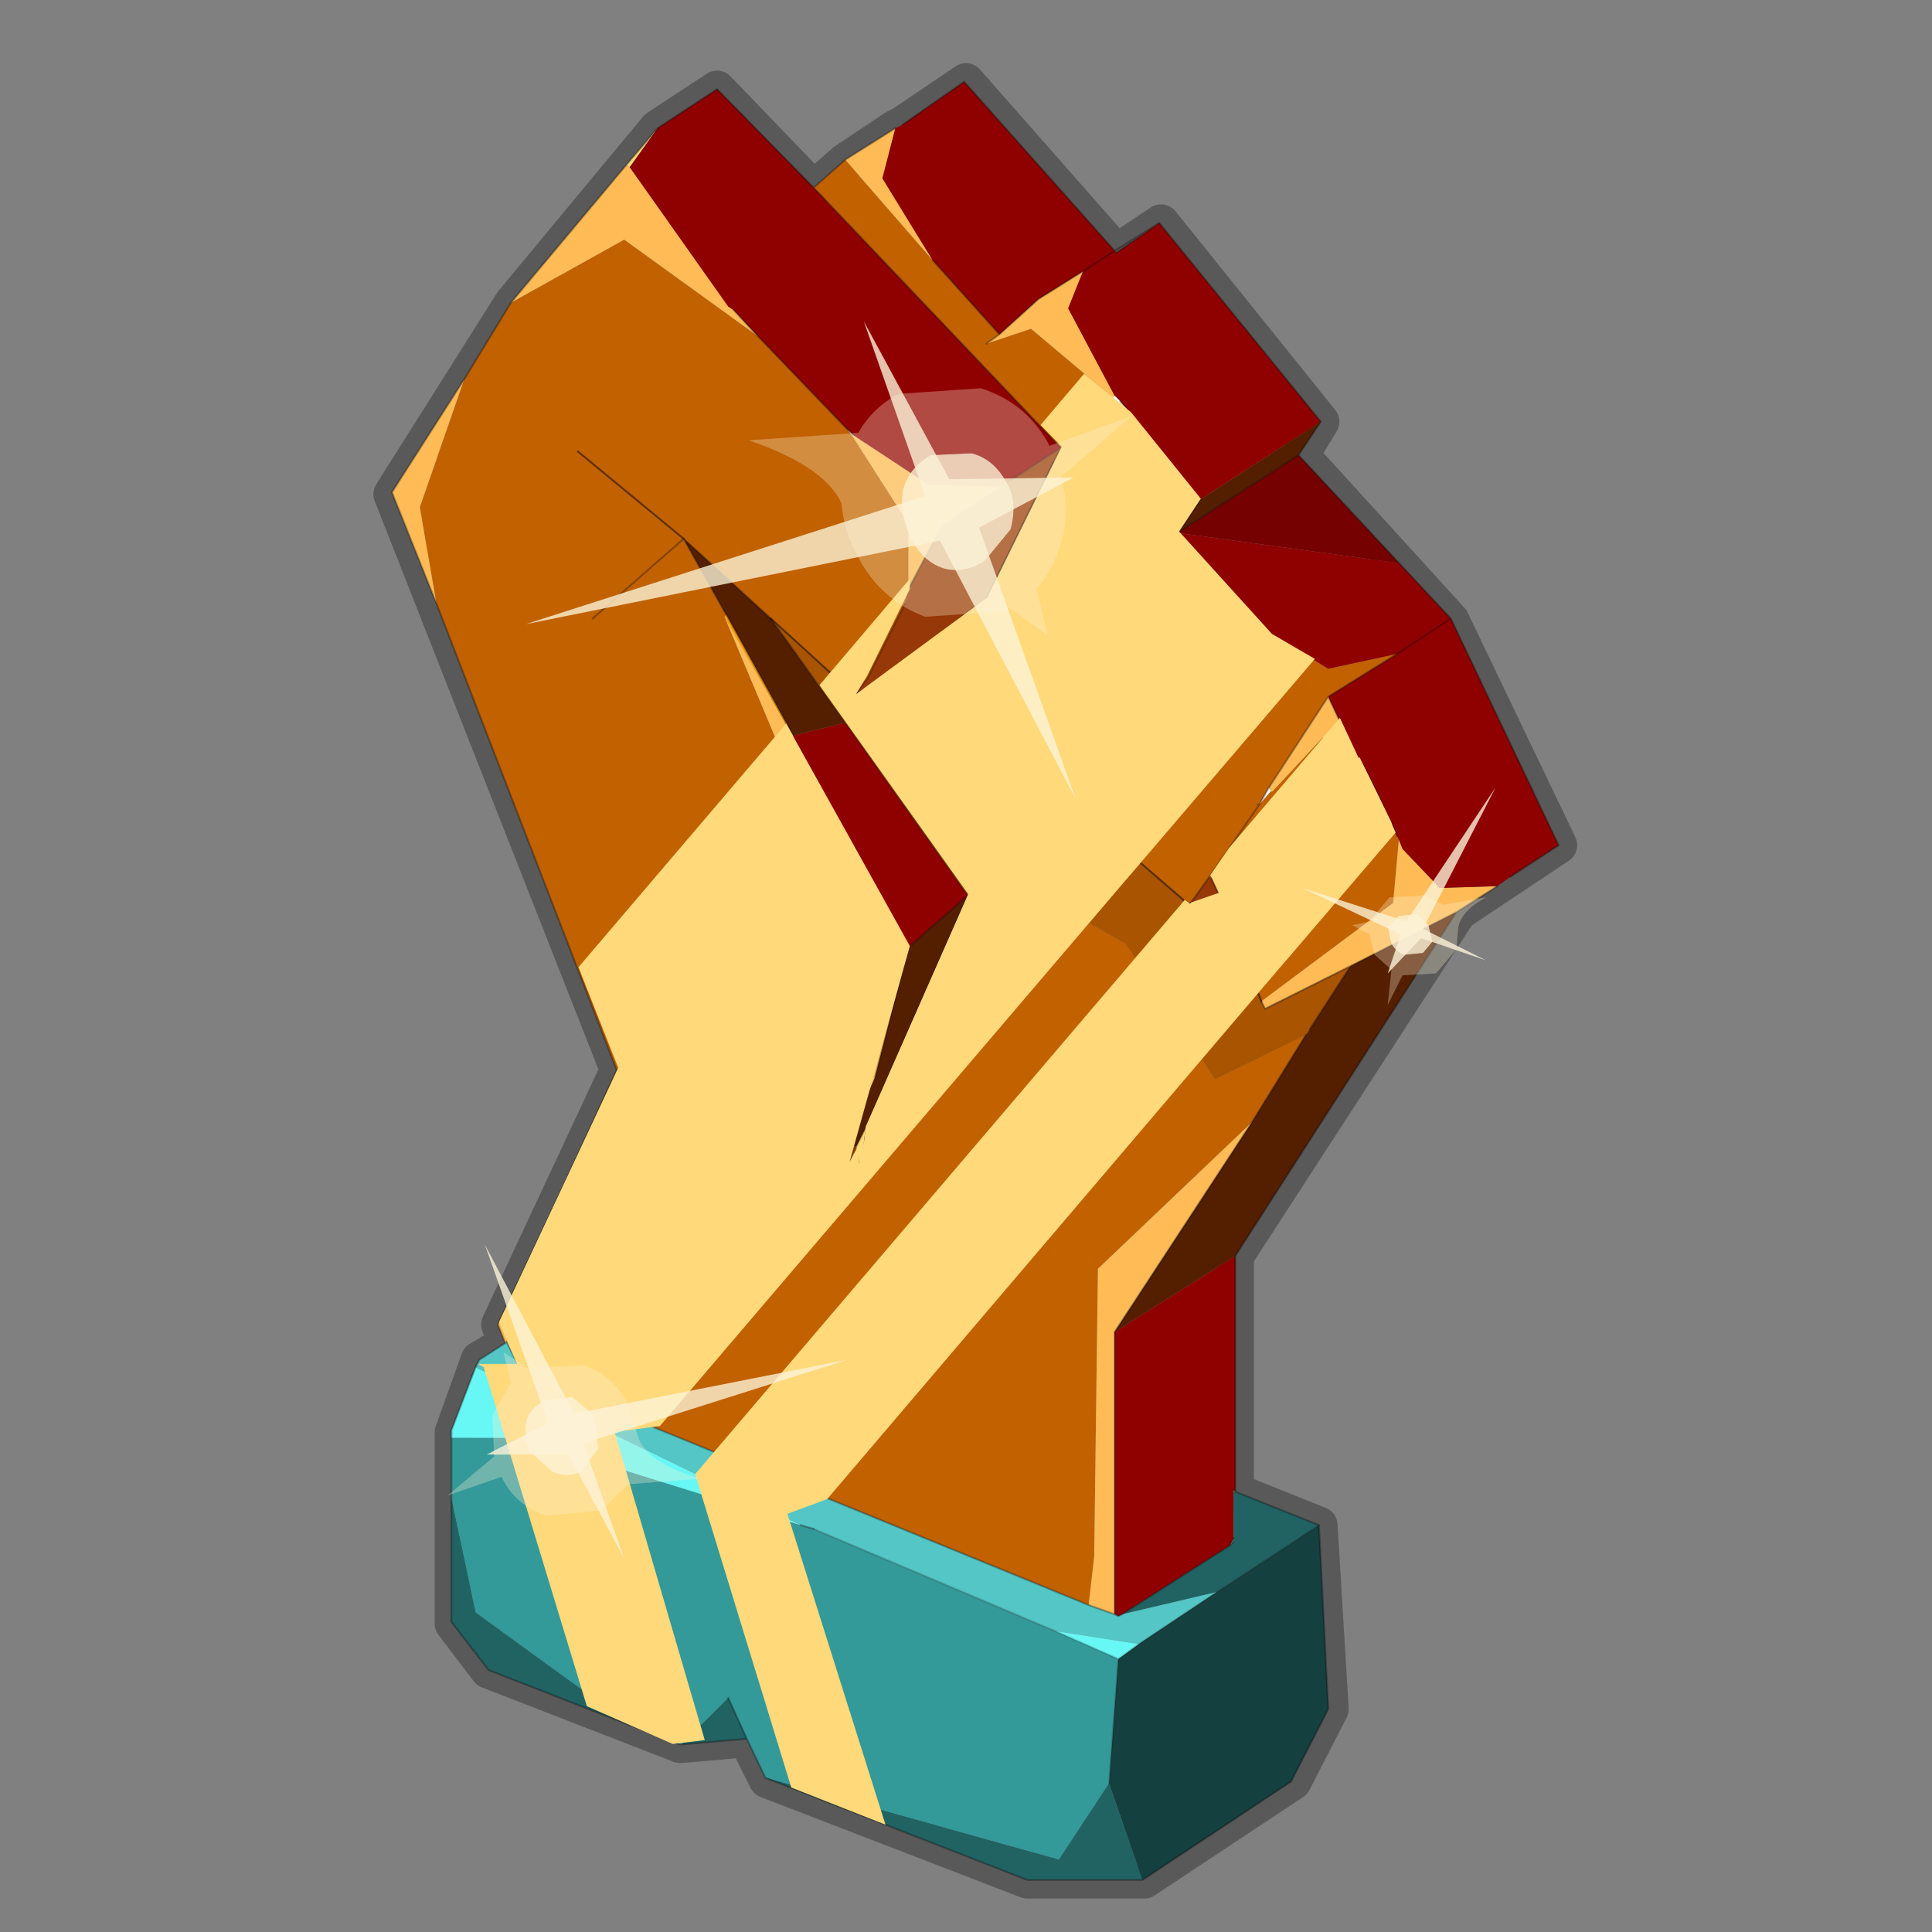 <?xml version="1.0" encoding="UTF-8" standalone="no"?>
<svg xmlns:xlink="http://www.w3.org/1999/xlink" height="520.0px" width="520.0px" xmlns="http://www.w3.org/2000/svg">
  <rect width="100%" height="100%" fill="#808080" stroke="none"/>
  <g transform="matrix(10.0, 0.0, 0.0, 10.0, 0.0, 0.0)">
    <use height="52.0" transform="matrix(1.0, 0.0, 0.0, 1.0, 0.0, 0.0)" width="52.0" xlink:href="#shape0"/>
    <use height="113.2" transform="matrix(0.345, 0.0, 0.0, 0.345, 12.862, 10.058)" width="71.6" xlink:href="#sprite0"/>
    <use height="33.3" transform="matrix(1.0, 0.0, 0.0, 1.0, 12.05, 8.65)" width="28.2" xlink:href="#shape2"/>
  </g>
  <defs>
    <g id="shape0" transform="matrix(1.0, 0.0, 0.0, 1.0, 0.0, 0.0)">
      <path d="M0.0 52.0 L0.0 0.0 52.0 0.0 52.0 52.0 0.0 52.0" fill="#33cc33" fill-opacity="0.0" fill-rule="evenodd" stroke="none"/>
      <path d="M31.25 6.0 L35.55 11.35 35.0 12.25 39.05 16.7 41.95 22.75 39.25 24.55 33.25 33.8 33.25 40.15 35.5 41.05 35.8 46.0 34.8 47.95 30.8 50.6 27.65 50.6 20.65 47.9 20.1 46.8 18.35 46.95 18.3 46.95 13.15 44.95 12.2 43.7 12.2 38.55 12.9 36.6 13.65 36.15 13.45 35.65 16.65 28.8 10.55 13.3 13.8 8.15 17.7 3.45 19.3 2.4 21.9 5.1 22.75 4.35 24.1 3.45 24.3 3.35 26.0 2.2 30.05 6.8 31.25 6.0 Z" fill="none" stroke="#000000" stroke-linecap="round" stroke-linejoin="round" stroke-opacity="0.302" stroke-width="1.0"/>
      <path d="M15.1 32.05 L16.6 28.8 11.75 16.25 11.3 13.65 12.5 10.2 13.75 8.15 16.8 6.45 20.4 9.05 22.8 11.55 22.95 11.75 24.45 14.1 24.45 15.85 24.35 16.25 23.35 18.25 23.0 18.7 20.75 16.65 18.4 14.5 19.55 16.55 19.5 16.6 23.45 26.0 23.0 30.75 22.95 30.85 22.85 31.3 22.95 31.1 23.05 30.95 23.15 31.35 23.25 30.75 27.1 25.15 27.1 23.6 30.3 25.4 32.7 29.05 35.15 27.85 33.7 30.2 29.55 34.15 29.45 41.9 29.3 43.2 15.6 37.6 15.1 35.85 15.1 32.05 M21.9 5.05 L22.75 4.3 25.1 7.0 26.9 9.0 26.55 9.25 27.75 8.85 29.95 10.7 30.4 11.1 30.75 11.6 32.3 13.45 31.75 14.3 31.75 14.35 29.85 17.15 31.75 15.5 35.05 17.95 34.2 17.05 35.75 18.0 37.6 17.6 35.75 18.75 34.25 21.05 34.15 21.2 33.9 21.65 34.2 21.3 34.25 21.3 35.6 19.85 36.9 21.0 37.45 22.15 37.5 22.25 37.6 22.5 37.65 22.6 37.5 24.25 37.5 24.3 33.95 26.95 32.8 24.05 32.6 23.65 32.55 23.6 33.9 21.65 32.55 23.6 32.05 24.3 32.0 24.35 27.95 20.85 27.6 20.6 29.35 17.95 29.85 17.15 29.35 17.95 28.35 12.45 28.55 12.05 21.9 5.05 M15.55 12.15 L18.4 14.5 15.55 12.15 M15.95 16.65 L18.4 14.5 15.95 16.65 M33.85 21.65 L33.9 21.65 33.85 21.65 M21.35 19.8 L21.35 19.85 21.35 19.8" fill="#c16100" fill-rule="evenodd" stroke="none"/>
      <path d="M16.85 4.45 L17.7 3.45 16.95 4.5 16.85 4.45 M31.75 14.35 L31.75 14.3 31.75 14.35 M34.15 21.2 L34.25 21.3 34.2 21.3 34.15 21.2 M23.05 30.85 L23.3 30.35 23.25 30.75 23.15 31.35 23.05 30.95 23.05 30.85" fill="#ffd97a" fill-rule="evenodd" stroke="none"/>
      <path d="M22.75 4.3 L24.1 3.45 23.75 4.8 25.1 7.0 22.75 4.3 M40.3 23.85 L39.2 24.55 36.35 26.0 34.05 27.15 33.95 26.95 37.5 24.3 37.5 24.25 37.65 22.6 37.75 22.85 38.75 23.9 40.3 23.85 M13.6 36.15 L13.4 35.65 15.1 32.05 15.1 35.85 15.6 37.6 14.05 36.95 13.65 36.15 13.65 36.1 13.6 36.15 M11.75 16.25 L10.55 13.25 12.5 10.2 11.3 13.65 11.75 16.25 M13.75 8.15 L16.85 4.45 16.95 4.5 19.6 8.25 19.75 8.35 20.4 9.05 16.8 6.45 13.75 8.15 M22.95 11.7 L25.0 13.05 26.95 13.1 25.35 14.15 24.45 15.85 24.45 14.1 22.95 11.75 22.95 11.7 M26.9 9.0 L27.95 8.05 29.15 7.3 28.75 8.3 30.0 10.65 29.95 10.7 27.75 8.85 26.55 9.25 26.9 9.0 M29.85 17.15 L31.75 14.35 34.2 17.05 35.05 17.95 31.75 15.5 29.85 17.15 M35.75 18.75 L36.55 20.45 36.6 20.45 36.9 21.0 35.6 19.85 34.25 21.3 34.15 21.2 34.25 21.05 35.75 18.75 M33.7 30.2 L30.0 35.85 30.0 43.45 29.3 43.2 29.45 41.9 29.55 34.15 33.7 30.2 M19.5 16.6 L21.35 19.85 24.45 25.5 23.55 29.0 23.35 29.45 23.0 30.75 23.45 26.0 19.5 16.6" fill="#febb56" fill-rule="evenodd" stroke="none"/>
      <path d="M24.1 3.45 L24.3 3.35 25.95 2.2 30.0 6.75 29.15 7.3 30.0 6.75 30.05 6.8 31.2 6.0 35.55 11.35 32.3 13.45 30.75 11.6 30.4 11.1 30.15 10.8 30.0 10.65 28.75 8.3 29.15 7.3 27.95 8.05 26.9 9.0 25.1 7.0 23.75 4.8 24.1 3.45 M37.65 15.15 L39.05 16.65 41.95 22.75 40.65 23.6 40.3 23.85 38.75 23.9 37.75 22.85 37.65 22.6 37.6 22.5 37.5 22.25 37.45 22.15 36.9 21.0 36.6 20.45 36.55 20.45 35.75 18.75 37.6 17.6 35.75 18.0 34.2 17.05 31.75 14.35 37.6 15.15 37.65 15.15 M33.25 33.8 L33.25 40.15 33.2 40.1 33.2 40.15 33.2 41.4 33.1 41.6 30.2 43.45 30.1 43.5 30.0 43.45 30.0 35.85 33.25 33.8 M17.7 3.45 L19.3 2.4 21.9 5.05 28.55 12.05 26.95 13.1 25.0 13.05 22.95 11.7 22.8 11.55 20.4 9.05 19.75 8.35 19.6 8.25 16.95 4.5 17.7 3.45 M21.35 19.8 L22.75 19.45 26.05 24.1 24.45 25.5 21.35 19.85 21.35 19.8 M39.05 16.65 L37.6 17.6 39.05 16.65" fill="#8f0101" fill-rule="evenodd" stroke="none"/>
      <path d="M22.8 11.55 L22.95 11.7 22.95 11.75 22.8 11.55 M30.0 10.65 L30.15 10.8 30.4 11.1 29.95 10.7 30.0 10.65 M33.9 21.65 L34.15 21.2 34.2 21.3 33.9 21.65" fill="#ffffff" fill-rule="evenodd" stroke="none"/>
      <path d="M34.95 12.25 L37.65 15.15 37.6 15.15 31.75 14.35 31.75 14.3 34.95 12.25" fill="#760101" fill-rule="evenodd" stroke="none"/>
      <path d="M26.95 13.1 L28.55 12.05 28.35 12.45 26.55 16.1 23.55 18.4 23.0 18.7 23.35 18.25 24.35 16.25 24.45 15.85 25.35 14.15 26.95 13.1 M32.6 23.65 L32.8 24.05 32.05 24.3 32.55 23.6 32.6 23.65 M27.1 21.35 L27.6 20.6 27.95 20.85 27.1 21.35 M22.95 30.85 L23.05 30.85 22.95 31.1 22.85 31.3 22.95 30.85" fill="#963807" fill-rule="evenodd" stroke="none"/>
      <path d="M35.55 11.35 L34.95 12.25 31.75 14.3 32.3 13.45 35.55 11.35 M39.2 24.55 L33.25 33.8 30.0 35.85 33.7 30.2 35.15 27.85 35.25 27.7 36.35 26.0 39.2 24.55 M19.55 16.55 L18.4 14.5 20.75 16.65 22.75 19.45 21.35 19.8 19.55 16.55 M23.0 30.75 L23.35 29.45 23.55 29.0 24.45 25.5 26.05 24.1 23.3 30.35 23.05 30.85 22.95 30.85 23.0 30.75" fill="#541e00" fill-rule="evenodd" stroke="none"/>
      <path d="M22.75 19.45 L20.75 16.65 23.0 18.7 23.55 18.4 26.55 16.1 28.35 12.45 29.35 17.95 27.6 20.6 27.1 21.35 27.95 20.85 32.0 24.35 32.05 24.3 32.8 24.05 33.95 26.95 34.05 27.15 36.35 26.0 35.25 27.7 35.15 27.85 32.7 29.05 30.3 25.4 27.1 23.6 27.1 25.15 23.25 30.75 23.3 30.35 26.05 24.1 22.75 19.45 M23.55 18.4 L27.1 21.35 23.55 18.4" fill="#a95401" fill-rule="evenodd" stroke="none"/>
      <path d="M19.55 16.55 L21.35 19.8 21.35 19.85 19.5 16.6 19.55 16.55 M33.9 21.65 L33.85 21.65 33.9 21.65" fill="#ffa004" fill-rule="evenodd" stroke="none"/>
      <path d="M23.05 30.95 L22.95 31.1 23.05 30.85 23.05 30.95" fill="#eb8204" fill-rule="evenodd" stroke="none"/>
      <path d="M33.25 40.15 L33.2 40.15 33.2 40.1 33.25 40.15" fill="#7bad30" fill-rule="evenodd" stroke="none"/>
      <path d="M13.65 36.15 L13.6 36.15 13.65 36.1 13.65 36.15" fill="#8ec837" fill-rule="evenodd" stroke="none"/>
      <path d="M20.6 47.85 L20.1 46.8 19.6 45.7 18.35 46.95 18.3 46.95 17.0 46.45 12.8 43.4 12.15 40.35 12.15 38.7 14.0 38.7 21.55 41.05 21.9 41.15 28.4 43.9 30.1 44.65 29.85 48.0 28.5 50.05 20.6 47.85" fill="#339999" fill-rule="evenodd" stroke="none"/>
      <path d="M33.25 40.15 L35.5 41.05 32.75 42.85 30.2 43.45 33.1 41.6 33.2 41.5 33.2 41.4 33.2 40.15 33.25 40.15 M30.75 50.6 L27.65 50.6 20.6 47.85 28.5 50.05 29.85 48.0 30.75 50.6 M20.1 46.8 L18.35 46.95 19.6 45.7 20.1 46.8 M17.0 46.45 L13.15 44.95 12.15 43.65 12.15 40.35 12.8 43.4 17.0 46.45" fill="#216363" fill-rule="evenodd" stroke="none"/>
      <path d="M12.8 36.8 L12.9 36.6 13.6 36.15 13.65 36.15 14.05 36.95 15.6 37.6 29.3 43.2 30.0 43.45 30.1 43.5 30.2 43.45 32.75 42.85 30.65 44.25 28.4 43.9 21.9 41.15 21.55 41.05 12.8 36.8" fill="#53c6c5" fill-rule="evenodd" stroke="none"/>
      <path d="M35.5 41.05 L35.75 46.0 34.75 47.95 30.75 50.6 29.85 48.0 30.1 44.65 30.65 44.25 32.75 42.85 35.5 41.05" fill="#154040" fill-rule="evenodd" stroke="none"/>
      <path d="M12.15 38.7 L12.15 38.5 12.8 36.8 21.55 41.05 14.0 38.7 12.15 38.7 M30.65 44.25 L30.1 44.65 28.4 43.9 30.65 44.25" fill="#67f7f4" fill-rule="evenodd" stroke="none"/>
      <path d="M22.75 4.3 L24.1 3.45 M24.3 3.35 L25.95 2.2 30.0 6.75 31.2 6.0 35.55 11.35 34.95 12.25 37.65 15.15 39.05 16.65 41.95 22.75 40.65 23.6 M40.3 23.85 L39.2 24.55 33.25 33.8 33.25 40.15 35.5 41.05 35.75 46.0 34.75 47.95 30.75 50.6 27.65 50.6 20.6 47.85 20.1 46.8 18.35 46.95 18.3 46.95 17.0 46.45 13.15 44.95 12.15 43.65 12.15 40.35 12.15 38.7 12.15 38.5 12.8 36.8 12.9 36.6 13.6 36.15 13.4 35.65 15.1 32.05 16.6 28.8 11.75 16.25 10.55 13.25 12.5 10.2 13.75 8.15 16.85 4.45 17.7 3.45 19.3 2.4 21.9 5.05 22.75 4.3 M20.4 9.05 L19.75 8.35 M20.4 9.05 L22.8 11.55 22.95 11.7 M26.95 13.1 L28.55 12.05 21.9 5.05 M24.45 15.85 L25.35 14.15 26.95 13.1 M20.75 16.65 L18.4 14.5 19.55 16.55 21.35 19.8 21.35 19.85 M22.75 19.45 L20.75 16.65 M23.0 18.7 L23.35 18.25 24.35 16.25 M28.35 12.45 L28.55 12.05 M18.4 14.5 L15.95 16.65 M29.15 7.3 L30.0 6.75 30.05 6.8 31.2 6.0 M26.9 9.0 L27.95 8.05 29.15 7.3 M30.15 10.8 L30.4 11.1 M30.75 11.6 L32.3 13.45 M26.9 9.0 L26.55 9.25 M29.35 17.95 L29.85 17.15 31.75 14.35 31.75 14.3 32.3 13.45 M31.75 14.3 L31.75 14.35 M35.05 17.95 L34.2 17.05 31.75 14.35 M37.6 17.6 L39.05 16.65 M35.75 18.75 L37.6 17.6 M34.95 12.25 L31.75 14.3 M25.1 7.0 L26.9 9.0 M36.9 21.0 L36.6 20.45 36.55 20.45 35.75 18.75 34.25 21.05 34.15 21.2 M36.9 21.0 L37.45 22.15 37.5 22.25 37.6 22.5 M33.95 26.95 L34.05 27.15 36.35 26.0 39.2 24.55 M35.25 27.7 L36.35 26.0 M32.6 23.65 L32.8 24.05 M33.9 21.65 L32.55 23.6 32.05 24.3 M33.85 21.65 L33.9 21.65 34.15 21.2 M27.6 20.6 L27.1 21.35 M27.95 20.85 L27.6 20.6 29.35 17.95 M35.15 27.85 L33.7 30.2 30.0 35.85 M29.3 43.2 L30.0 43.45 30.0 35.85 M23.0 30.75 L23.35 29.45 M23.55 29.0 L24.45 25.5 21.35 19.85 M13.6 36.15 L13.65 36.1 13.65 36.15 14.05 36.95 15.6 37.6 M23.0 30.75 L22.95 30.85 M23.05 30.85 L23.3 30.35 26.05 24.1 24.45 25.5 M22.95 31.1 L22.85 31.3 22.95 30.85 M22.95 31.1 L23.05 30.85 M21.9 41.15 L21.55 41.05 M19.6 45.7 L20.1 46.8 M33.25 40.15 L33.2 40.1 M33.2 41.5 L33.1 41.6 30.2 43.45 30.1 43.5 30.0 43.45 M33.2 41.4 L33.1 41.6 M29.3 43.2 L15.6 37.6 M22.75 19.45 L26.05 24.1" fill="none" stroke="#000000" stroke-linecap="round" stroke-linejoin="round" stroke-opacity="0.302" stroke-width="0.05"/>
      <path d="M20.75 16.65 L23.0 18.7 23.55 18.4 26.55 16.1 28.35 12.45 M18.4 14.5 L15.55 12.15 M32.8 24.05 L33.95 26.95 M32.05 24.3 L32.0 24.35 27.95 20.85 M27.1 21.35 L23.55 18.4" fill="none" stroke="#000000" stroke-linecap="round" stroke-linejoin="round" stroke-opacity="0.502" stroke-width="0.05"/>
      <path d="M32.75 42.85 L35.5 41.05 M30.1 44.65 L29.85 48.0 M30.65 44.25 L30.1 44.65 28.4 43.9 21.9 41.15 M30.65 44.25 L32.75 42.85" fill="none" stroke="#000000" stroke-linecap="round" stroke-linejoin="round" stroke-opacity="0.153" stroke-width="0.05"/>
    </g>
    <g id="sprite0" transform="matrix(1.0, 0.0, 0.0, 1.0, 36.6, 45.3)">
      <use height="113.2" transform="matrix(1.0, 0.0, 0.0, 1.0, -36.6, -45.3)" width="71.6" xlink:href="#shape1"/>
    </g>
    <g id="shape1" transform="matrix(1.0, 0.0, 0.0, 1.0, 36.6, 45.3)">
      <path d="M14.35 -42.3 L19.8 -35.55 18.1 -33.0 25.35 -25.0 28.7 -23.05 14.3 -6.2 14.25 -6.15 -22.4 36.8 -25.85 37.25 -25.95 37.2 -18.9 61.3 -21.4 61.6 -28.1 58.65 -36.15 32.2 -36.6 31.95 -33.55 31.95 -34.95 28.7 -25.65 8.85 -28.75 1.0 -12.55 -18.0 -2.9 -0.65 -7.6 16.2 -7.3 15.6 -7.0 15.15 -6.85 16.35 -6.45 14.5 -6.35 13.45 1.65 -4.7 -9.95 -21.0 -2.9 -29.3 -2.9 -28.5 -6.25 -21.7 -7.1 -20.3 3.15 -27.85 8.95 -39.6 7.3 -41.3 10.7 -45.3 14.35 -42.3 M18.55 -4.25 L18.95 -3.95 19.05 -4.05 21.2 -4.8 20.65 -6.0 20.55 -6.1 20.55 -6.2 22.0 -8.3 30.65 -18.45 32.1 -15.35 32.2 -15.35 34.65 -10.35 34.75 -10.05 35.0 -9.5 26.05 0.95 26.0 1.0 -9.35 42.5 -12.45 43.65 -4.8 67.9 -12.15 65.0 -19.65 40.55 18.55 -4.25" fill="#ffd97a" fill-rule="evenodd" stroke="none"/>
    </g>
    <g id="shape2" transform="matrix(1.0, 0.0, 0.0, 1.0, -12.05, -8.65)">
      <path d="M25.3 14.55 L14.15 16.8 24.9 13.35 23.25 8.65 25.55 12.9 28.9 12.85 26.35 14.2 28.95 21.5 25.3 14.55" fill="#fcf3d8" fill-opacity="0.792" fill-rule="evenodd" stroke="none"/>
      <path d="M22.65 13.55 Q22.2 12.55 20.15 11.85 L23.1 11.65 Q23.5 10.95 24.2 10.6 L26.4 10.45 Q27.65 10.85 28.25 12.0 L30.45 11.2 28.55 12.85 Q28.8 13.6 28.6 14.5 28.35 15.35 27.9 15.85 L28.2 17.1 27.15 16.35 27.1 16.45 24.9 16.6 Q23.7 16.15 23.1 15.0 22.7 14.25 22.65 13.55 M27.2 14.25 Q27.4 13.5 27.1 13.0 26.75 12.35 26.15 12.2 L25.05 12.25 Q24.45 12.6 24.3 13.2 24.2 13.8 24.5 14.45 24.8 15.1 25.4 15.3 25.95 15.45 26.5 15.1 L27.2 14.25" fill="#fcf3d8" fill-opacity="0.302" fill-rule="evenodd" stroke="none"/>
      <path d="M27.2 14.25 L26.5 15.1 Q25.95 15.45 25.4 15.3 24.8 15.1 24.5 14.45 24.2 13.8 24.3 13.2 24.45 12.6 25.05 12.25 L26.15 12.2 Q26.75 12.35 27.1 13.0 27.4 13.5 27.2 14.25" fill="#fcf3d8" fill-opacity="0.843" fill-rule="evenodd" stroke="none"/>
      <path d="M15.45 38.05 L22.8 36.6 15.7 38.85 16.8 41.95 15.3 39.15 13.1 39.15 14.75 38.3 13.05 33.5 15.45 38.05" fill="#fcf3d8" fill-opacity="0.792" fill-rule="evenodd" stroke="none"/>
      <path d="M17.2 38.75 Q17.5 39.4 18.85 39.8 L16.9 39.95 16.2 40.65 14.7 40.8 Q13.85 40.5 13.5 39.75 L12.05 40.25 13.3 39.2 13.25 38.1 13.75 37.2 13.55 36.4 14.25 36.85 14.3 36.8 15.7 36.75 Q16.5 37.0 16.9 37.8 L17.2 38.75 M14.15 38.3 Q14.1 38.8 14.3 39.1 L14.85 39.6 Q15.25 39.8 15.65 39.6 L16.1 39.0 16.0 38.1 15.4 37.6 14.65 37.7 Q14.25 37.9 14.15 38.3" fill="#fcf3d8" fill-opacity="0.302" fill-rule="evenodd" stroke="none"/>
      <path d="M14.15 38.3 Q14.25 37.9 14.65 37.7 L15.4 37.6 16.0 38.1 16.1 39.0 15.65 39.6 Q15.25 39.8 14.85 39.6 L14.3 39.1 Q14.1 38.8 14.15 38.3" fill="#fcf3d8" fill-opacity="0.843" fill-rule="evenodd" stroke="none"/>
      <path d="M37.85 24.8 L40.25 21.2 38.3 25.0 40.0 25.85 38.25 25.25 37.35 26.2 37.7 25.15 35.05 23.9 37.85 24.8" fill="#fcf3d8" fill-opacity="0.792" fill-rule="evenodd" stroke="none"/>
      <path d="M38.85 24.35 L40.0 24.15 Q39.35 24.5 39.25 24.95 L39.2 25.55 38.65 26.2 37.75 26.25 37.35 27.05 37.45 26.1 37.0 25.7 36.85 25.15 36.4 24.9 36.9 24.8 36.9 24.75 37.4 24.15 38.35 24.1 38.85 24.35 M37.45 25.4 Q37.6 25.65 37.8 25.7 L38.3 25.65 38.55 25.35 38.45 24.9 38.15 24.6 37.65 24.65 37.35 24.95 37.45 25.4" fill="#fcf3d8" fill-opacity="0.302" fill-rule="evenodd" stroke="none"/>
      <path d="M37.45 25.4 L37.35 24.95 37.65 24.65 38.15 24.6 38.45 24.9 38.55 25.35 38.3 25.65 37.8 25.7 Q37.6 25.65 37.45 25.4" fill="#fcf3d8" fill-opacity="0.843" fill-rule="evenodd" stroke="none"/>
    </g>
  </defs>
</svg>

